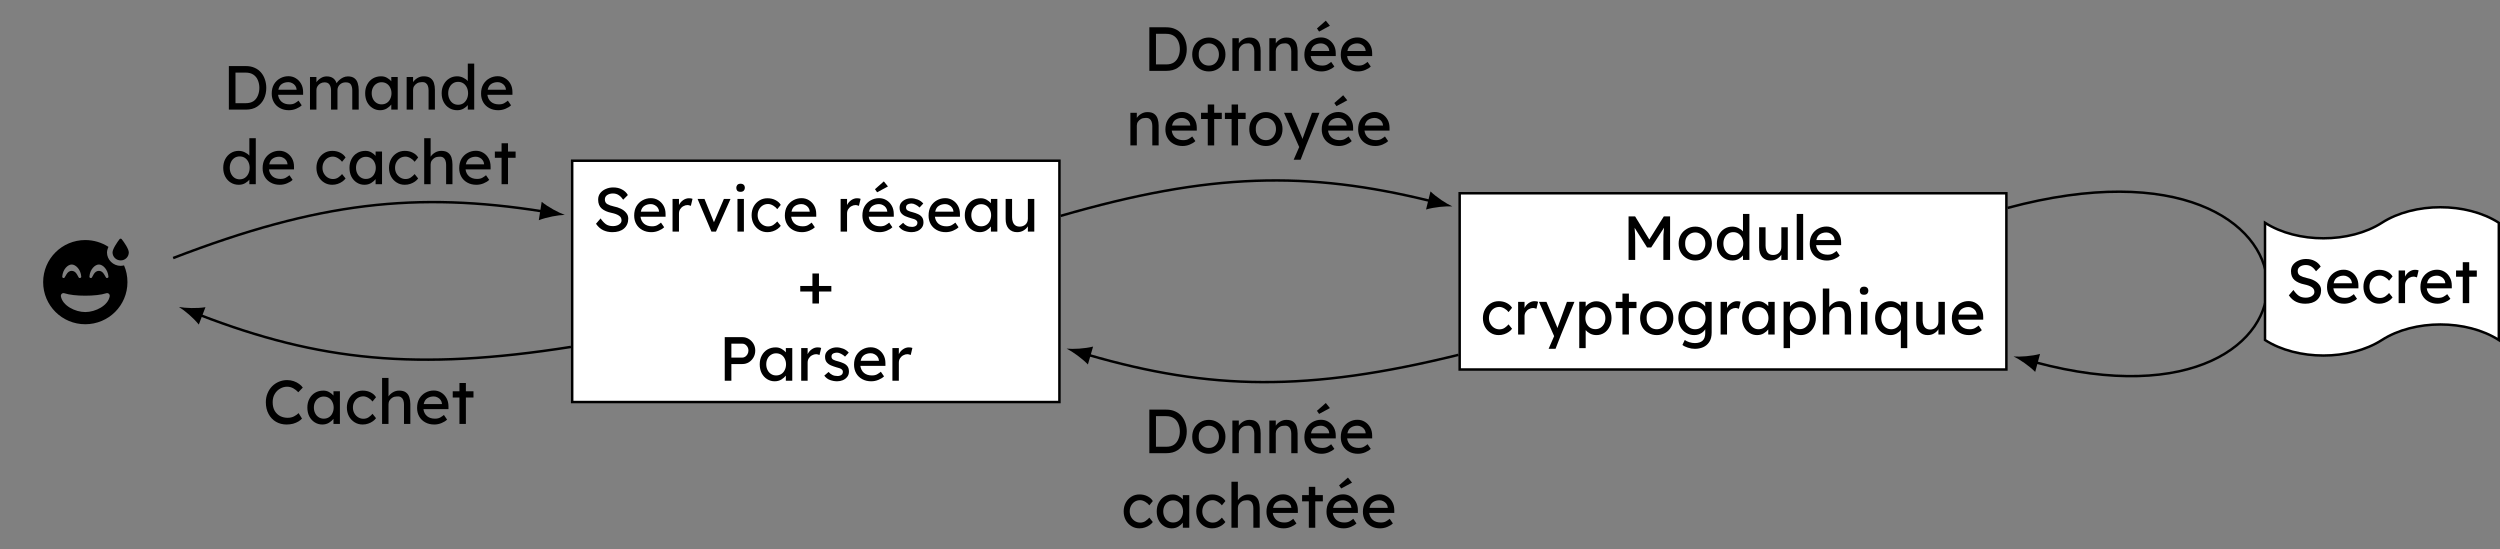 <?xml version="1.0" encoding="UTF-8"?>
<svg xmlns="http://www.w3.org/2000/svg" xmlns:xlink="http://www.w3.org/1999/xlink" width="400.85pt" height="88.04pt" viewBox="0 0 400.85 88.04" version="1.1">
<rect x="0" y="0" width="400.85" height="88.04" fill="#808080" stroke="none"/>
<defs>
<g>
<symbol overflow="visible" id="glyph0-0">
<path style="stroke:none;" d="M 0.688 0 L 6.297 0 L 6.297 -8.125 L 0.688 -8.125 Z M 1.375 -0.688 L 1.375 -7.438 L 5.609 -7.438 L 5.609 -0.688 Z M 1.375 -0.688 "/>
</symbol>
<symbol overflow="visible" id="glyph0-1">
<path style="stroke:none;" d="M 12.438 -8.719 C 13.156 -8.719 13.734 -9.297 13.734 -10 C 13.734 -10.547 12.969 -11.656 12.594 -12.125 C 12.516 -12.234 12.328 -12.234 12.25 -12.125 C 11.891 -11.656 11.125 -10.547 11.125 -10 C 11.125 -9.297 11.703 -8.719 12.438 -8.719 Z M 12.438 -7.844 C 11.234 -7.844 10.234 -8.812 10.234 -10 C 10.234 -10.125 10.25 -10.391 10.469 -10.891 C 9.406 -11.578 8.125 -11.984 6.75 -11.984 C 3.016 -11.984 0 -8.969 0 -5.234 C 0 -1.5 3.016 1.516 6.75 1.516 C 10.5 1.516 13.516 -1.5 13.516 -5.234 C 13.516 -6.188 13.328 -7.109 12.969 -7.922 C 12.797 -7.891 12.609 -7.844 12.438 -7.844 Z M 8.938 -8.062 C 9.578 -8.062 10.375 -7.266 10.469 -6.125 C 10.484 -5.891 10.172 -5.797 10.062 -6 L 9.797 -6.453 C 9.578 -6.844 9.281 -7.047 8.938 -7.047 C 8.609 -7.047 8.281 -6.844 8.078 -6.453 L 7.828 -6 C 7.719 -5.797 7.406 -5.891 7.422 -6.125 C 7.5 -7.266 8.297 -8.062 8.938 -8.062 Z M 4.578 -8.062 C 5.219 -8.062 6.031 -7.266 6.109 -6.125 C 6.125 -5.891 5.797 -5.797 5.688 -6 L 5.438 -6.453 C 5.234 -6.844 4.906 -7.047 4.578 -7.047 C 4.234 -7.047 3.938 -6.844 3.719 -6.453 L 3.453 -6 C 3.344 -5.797 3.047 -5.891 3.062 -6.125 C 3.141 -7.266 3.938 -8.062 4.578 -8.062 Z M 6.75 -0.438 C 5.109 -0.438 3.094 -1.484 2.844 -2.969 C 2.797 -3.297 3.094 -3.562 3.406 -3.453 C 4.234 -3.188 5.438 -3.062 6.75 -3.062 C 8.062 -3.062 9.297 -3.188 10.109 -3.453 C 10.422 -3.562 10.734 -3.297 10.672 -2.969 C 10.422 -1.484 8.406 -0.438 6.75 -0.438 Z M 6.75 -0.438 "/>
</symbol>
<symbol overflow="visible" id="glyph1-0">
<path style="stroke:none;" d="M 0.406 -6.625 C 0.406 -6.863 0.52 -6.984 0.75 -6.984 L 5.078 -6.984 C 5.305 -6.984 5.422 -6.863 5.422 -6.625 L 5.422 -0.344 C 5.422 -0.113 5.305 0 5.078 0 L 0.75 0 C 0.52 0 0.406 -0.113 0.406 -0.344 Z M 0.953 -6.672 C 0.898 -6.672 0.891 -6.656 0.922 -6.625 L 5.062 -0.641 C 5.07 -0.629 5.082 -0.625 5.094 -0.625 C 5.113 -0.625 5.125 -0.641 5.125 -0.672 L 5.125 -6.625 C 5.125 -6.656 5.109 -6.672 5.078 -6.672 Z M 0.703 -0.344 C 0.703 -0.312 0.719 -0.297 0.75 -0.297 L 4.859 -0.297 C 4.91 -0.297 4.922 -0.316 4.891 -0.359 L 0.75 -6.328 C 0.738 -6.348 0.727 -6.352 0.719 -6.344 C 0.707 -6.344 0.703 -6.332 0.703 -6.312 Z M 0.703 -0.344 "/>
</symbol>
<symbol overflow="visible" id="glyph1-1">
<path style="stroke:none;" d="M 1.234 -2.109 C 1.504 -1.711 1.785 -1.406 2.078 -1.188 C 2.379 -0.977 2.766 -0.875 3.234 -0.875 C 3.461 -0.875 3.68 -0.91 3.891 -0.984 C 4.098 -1.055 4.266 -1.16 4.391 -1.297 C 4.523 -1.43 4.594 -1.598 4.594 -1.797 C 4.594 -2.129 4.453 -2.383 4.172 -2.562 C 3.891 -2.75 3.492 -2.895 2.984 -3 C 2.328 -3.133 1.805 -3.363 1.422 -3.688 C 1.035 -4.02 0.844 -4.5 0.844 -5.125 C 0.844 -5.52 0.953 -5.863 1.172 -6.156 C 1.398 -6.445 1.695 -6.672 2.062 -6.828 C 2.426 -6.992 2.82 -7.078 3.25 -7.078 C 3.801 -7.078 4.273 -6.969 4.672 -6.75 C 5.078 -6.539 5.391 -6.242 5.609 -5.859 L 4.859 -5.109 C 4.672 -5.398 4.441 -5.641 4.172 -5.828 C 3.898 -6.016 3.582 -6.109 3.219 -6.109 C 2.852 -6.109 2.547 -6.023 2.297 -5.859 C 2.047 -5.691 1.922 -5.457 1.922 -5.156 C 1.922 -4.812 2.051 -4.562 2.312 -4.406 C 2.582 -4.25 2.93 -4.125 3.359 -4.031 C 3.754 -3.957 4.125 -3.836 4.469 -3.672 C 4.82 -3.504 5.109 -3.285 5.328 -3.016 C 5.555 -2.754 5.672 -2.441 5.672 -2.078 C 5.672 -1.41 5.441 -0.879 4.984 -0.484 C 4.535 -0.098 3.914 0.094 3.125 0.094 C 2.594 0.094 2.102 -0.008 1.656 -0.219 C 1.219 -0.426 0.832 -0.77 0.5 -1.25 Z M 1.234 -2.109 "/>
</symbol>
<symbol overflow="visible" id="glyph1-2">
<path style="stroke:none;" d="M 5.219 -0.688 L 5.203 -0.688 C 4.992 -0.477 4.703 -0.297 4.328 -0.141 C 3.953 0.016 3.562 0.094 3.156 0.094 C 2.613 0.094 2.133 -0.02 1.719 -0.25 C 1.301 -0.477 0.977 -0.789 0.75 -1.188 C 0.52 -1.594 0.406 -2.051 0.406 -2.562 C 0.406 -3.145 0.523 -3.645 0.766 -4.062 C 1.016 -4.477 1.344 -4.797 1.75 -5.016 C 2.156 -5.242 2.598 -5.359 3.078 -5.359 C 3.516 -5.359 3.91 -5.25 4.266 -5.031 C 4.629 -4.812 4.914 -4.508 5.125 -4.125 C 5.332 -3.75 5.438 -3.312 5.438 -2.812 L 5.438 -2.375 L 1.422 -2.375 C 1.484 -1.906 1.676 -1.531 2 -1.25 C 2.332 -0.977 2.754 -0.844 3.266 -0.844 C 3.629 -0.844 3.922 -0.91 4.141 -1.047 C 4.367 -1.18 4.555 -1.312 4.703 -1.438 Z M 3.078 -4.406 C 2.68 -4.406 2.336 -4.312 2.047 -4.125 C 1.754 -3.945 1.562 -3.633 1.469 -3.188 L 4.391 -3.188 L 4.391 -3.266 C 4.367 -3.484 4.297 -3.676 4.172 -3.844 C 4.047 -4.02 3.883 -4.156 3.688 -4.25 C 3.5 -4.352 3.297 -4.406 3.078 -4.406 Z M 3.078 -4.406 "/>
</symbol>
<symbol overflow="visible" id="glyph1-3">
<path style="stroke:none;" d="M 3.656 -4.125 C 3.582 -4.156 3.5 -4.18 3.406 -4.203 C 3.312 -4.234 3.207 -4.25 3.094 -4.25 C 2.883 -4.25 2.676 -4.191 2.469 -4.078 C 2.258 -3.973 2.086 -3.816 1.953 -3.609 C 1.816 -3.41 1.75 -3.172 1.75 -2.891 L 1.75 0 L 0.719 0 L 0.719 -5.234 L 1.75 -5.234 L 1.75 -4.25 C 1.895 -4.562 2.113 -4.82 2.406 -5.031 C 2.707 -5.238 3.02 -5.344 3.344 -5.344 C 3.594 -5.344 3.785 -5.312 3.922 -5.25 Z M 3.656 -4.125 "/>
</symbol>
<symbol overflow="visible" id="glyph1-4">
<path style="stroke:none;" d="M 1.328 -5.234 L 2.844 -1.5 L 4.438 -5.234 L 5.5 -5.234 L 3.172 0 L 2.438 0 L 0.219 -5.234 Z M 1.328 -5.234 "/>
</symbol>
<symbol overflow="visible" id="glyph1-5">
<path style="stroke:none;" d="M 1.406 -6.375 C 1.164 -6.375 0.988 -6.43 0.875 -6.547 C 0.77 -6.672 0.719 -6.828 0.719 -7.016 C 0.719 -7.18 0.77 -7.332 0.875 -7.469 C 0.988 -7.602 1.164 -7.672 1.406 -7.672 C 1.633 -7.672 1.805 -7.609 1.922 -7.484 C 2.035 -7.367 2.094 -7.211 2.094 -7.016 C 2.094 -6.848 2.035 -6.695 1.922 -6.562 C 1.805 -6.438 1.633 -6.375 1.406 -6.375 Z M 1.938 0 L 0.906 0 L 0.906 -5.234 L 1.938 -5.234 Z M 1.938 0 "/>
</symbol>
<symbol overflow="visible" id="glyph1-6">
<path style="stroke:none;" d="M 1.375 -2.625 C 1.375 -2.281 1.453 -1.973 1.609 -1.703 C 1.766 -1.43 1.969 -1.219 2.219 -1.062 C 2.477 -0.906 2.754 -0.828 3.047 -0.828 C 3.379 -0.828 3.664 -0.91 3.906 -1.078 C 4.156 -1.254 4.359 -1.438 4.516 -1.625 L 5.078 -0.922 C 4.953 -0.742 4.781 -0.578 4.562 -0.422 C 4.344 -0.266 4.094 -0.141 3.812 -0.047 C 3.539 0.047 3.25 0.094 2.938 0.094 C 2.457 0.094 2.023 -0.023 1.641 -0.266 C 1.254 -0.504 0.953 -0.828 0.734 -1.234 C 0.516 -1.648 0.406 -2.113 0.406 -2.625 C 0.406 -3.145 0.516 -3.609 0.734 -4.016 C 0.953 -4.422 1.254 -4.742 1.641 -4.984 C 2.023 -5.223 2.457 -5.344 2.938 -5.344 C 3.426 -5.344 3.859 -5.242 4.234 -5.047 C 4.617 -4.848 4.898 -4.594 5.078 -4.281 L 4.516 -3.594 C 4.359 -3.812 4.141 -4.004 3.859 -4.172 C 3.578 -4.336 3.305 -4.422 3.047 -4.422 C 2.734 -4.422 2.445 -4.344 2.188 -4.188 C 1.938 -4.031 1.738 -3.816 1.594 -3.547 C 1.445 -3.273 1.375 -2.969 1.375 -2.625 Z M 1.375 -2.625 "/>
</symbol>
<symbol overflow="visible" id="glyph1-7">
<path style="stroke:none;" d="M 5.219 -0.688 L 5.203 -0.688 C 4.992 -0.477 4.703 -0.297 4.328 -0.141 C 3.953 0.016 3.562 0.094 3.156 0.094 C 2.613 0.094 2.133 -0.02 1.719 -0.25 C 1.301 -0.477 0.977 -0.789 0.75 -1.188 C 0.52 -1.594 0.406 -2.051 0.406 -2.562 C 0.406 -3.145 0.523 -3.645 0.766 -4.062 C 1.016 -4.477 1.344 -4.797 1.75 -5.016 C 2.156 -5.242 2.598 -5.359 3.078 -5.359 C 3.516 -5.359 3.91 -5.25 4.266 -5.031 C 4.629 -4.812 4.914 -4.508 5.125 -4.125 C 5.332 -3.75 5.438 -3.312 5.438 -2.812 L 5.438 -2.375 L 1.422 -2.375 C 1.484 -1.906 1.676 -1.531 2 -1.25 C 2.332 -0.977 2.754 -0.844 3.266 -0.844 C 3.629 -0.844 3.922 -0.91 4.141 -1.047 C 4.367 -1.18 4.555 -1.312 4.703 -1.438 Z M 3.078 -4.406 C 2.68 -4.406 2.336 -4.312 2.047 -4.125 C 1.754 -3.945 1.562 -3.633 1.469 -3.188 L 4.391 -3.188 L 4.391 -3.266 C 4.367 -3.484 4.297 -3.676 4.172 -3.844 C 4.047 -4.02 3.883 -4.156 3.688 -4.25 C 3.5 -4.352 3.297 -4.406 3.078 -4.406 Z M 2.766 -6.297 L 2.422 -6.797 L 3.844 -8.047 L 4.5 -7.234 Z M 2.766 -6.297 "/>
</symbol>
<symbol overflow="visible" id="glyph1-8">
<path style="stroke:none;" d="M 3.734 -3.859 C 3.547 -4.047 3.332 -4.195 3.094 -4.312 C 2.863 -4.438 2.648 -4.5 2.453 -4.5 C 2.316 -4.5 2.176 -4.477 2.031 -4.438 C 1.895 -4.406 1.781 -4.344 1.688 -4.25 C 1.602 -4.164 1.562 -4.039 1.562 -3.875 C 1.562 -3.633 1.664 -3.461 1.875 -3.359 C 2.082 -3.254 2.344 -3.164 2.656 -3.094 C 2.938 -3.02 3.203 -2.926 3.453 -2.812 C 3.711 -2.707 3.926 -2.551 4.094 -2.344 C 4.27 -2.133 4.359 -1.836 4.359 -1.453 C 4.359 -1.129 4.266 -0.848 4.078 -0.609 C 3.898 -0.379 3.664 -0.203 3.375 -0.078 C 3.082 0.035 2.781 0.094 2.469 0.094 C 2.082 0.094 1.703 0.023 1.328 -0.109 C 0.961 -0.242 0.656 -0.477 0.406 -0.812 L 1.094 -1.406 C 1.27 -1.195 1.473 -1.035 1.703 -0.922 C 1.93 -0.805 2.211 -0.75 2.547 -0.75 C 2.672 -0.75 2.797 -0.77 2.922 -0.812 C 3.055 -0.852 3.164 -0.922 3.25 -1.016 C 3.344 -1.117 3.391 -1.254 3.391 -1.422 C 3.391 -1.578 3.336 -1.695 3.234 -1.781 C 3.141 -1.875 3.016 -1.945 2.859 -2 C 2.703 -2.062 2.523 -2.113 2.328 -2.156 C 2.047 -2.238 1.766 -2.336 1.484 -2.453 C 1.211 -2.566 0.984 -2.734 0.797 -2.953 C 0.617 -3.172 0.531 -3.469 0.531 -3.844 C 0.531 -4.156 0.617 -4.422 0.797 -4.641 C 0.973 -4.859 1.203 -5.031 1.484 -5.156 C 1.766 -5.281 2.07 -5.344 2.406 -5.344 C 2.719 -5.344 3.055 -5.273 3.422 -5.141 C 3.785 -5.004 4.086 -4.789 4.328 -4.5 Z M 3.734 -3.859 "/>
</symbol>
<symbol overflow="visible" id="glyph1-9">
<path style="stroke:none;" d="M 5.594 -5.234 L 5.594 0 L 4.562 0 L 4.562 -0.812 C 4.395 -0.594 4.156 -0.383 3.844 -0.188 C 3.531 0 3.172 0.094 2.766 0.094 C 2.328 0.094 1.926 -0.02 1.562 -0.25 C 1.195 -0.477 0.906 -0.797 0.688 -1.203 C 0.477 -1.617 0.375 -2.094 0.375 -2.625 C 0.375 -3.156 0.484 -3.625 0.703 -4.031 C 0.922 -4.445 1.223 -4.77 1.609 -5 C 1.992 -5.227 2.438 -5.344 2.938 -5.344 C 3.301 -5.344 3.617 -5.258 3.891 -5.094 C 4.172 -4.938 4.395 -4.754 4.562 -4.547 L 4.562 -5.234 Z M 3 -0.844 C 3.32 -0.844 3.602 -0.922 3.844 -1.078 C 4.082 -1.234 4.266 -1.445 4.391 -1.719 C 4.523 -1.988 4.594 -2.289 4.594 -2.625 C 4.594 -2.957 4.523 -3.254 4.391 -3.516 C 4.266 -3.785 4.082 -4 3.844 -4.156 C 3.602 -4.312 3.32 -4.391 3 -4.391 C 2.695 -4.391 2.426 -4.312 2.188 -4.156 C 1.945 -4.008 1.758 -3.801 1.625 -3.531 C 1.488 -3.27 1.422 -2.969 1.422 -2.625 C 1.422 -2.289 1.488 -1.988 1.625 -1.719 C 1.758 -1.445 1.945 -1.234 2.188 -1.078 C 2.426 -0.922 2.695 -0.844 3 -0.844 Z M 3 -0.844 "/>
</symbol>
<symbol overflow="visible" id="glyph1-10">
<path style="stroke:none;" d="M 4.281 -2.078 L 4.281 -5.234 L 5.312 -5.234 L 5.312 0 L 4.281 0 L 4.281 -0.844 C 4.133 -0.594 3.91 -0.375 3.609 -0.188 C 3.316 0 2.961 0.094 2.547 0.094 C 2.004 0.094 1.562 -0.086 1.219 -0.453 C 0.883 -0.828 0.719 -1.344 0.719 -2 L 0.719 -5.234 L 1.75 -5.234 L 1.75 -2.281 C 1.75 -2.02 1.789 -1.773 1.875 -1.547 C 1.957 -1.316 2.086 -1.133 2.266 -1 C 2.453 -0.863 2.688 -0.797 2.969 -0.797 C 3.332 -0.797 3.641 -0.906 3.891 -1.125 C 4.148 -1.352 4.281 -1.672 4.281 -2.078 Z M 4.281 -2.078 "/>
</symbol>
<symbol overflow="visible" id="glyph1-11">
<path style="stroke:none;" d="M 0.453 -2.344 L 0.453 -3.234 L 2.406 -3.234 L 2.406 -5.234 L 3.453 -5.234 L 3.453 -3.234 L 5.438 -3.234 L 5.438 -2.344 L 3.453 -2.344 L 3.453 -0.422 L 2.406 -0.422 L 2.406 -2.344 Z M 0.453 -2.344 "/>
</symbol>
<symbol overflow="visible" id="glyph1-12">
<path style="stroke:none;" d="M 3.812 -6.984 C 4.188 -6.984 4.531 -6.883 4.844 -6.688 C 5.156 -6.5 5.406 -6.242 5.594 -5.922 C 5.781 -5.598 5.875 -5.234 5.875 -4.828 C 5.875 -4.43 5.781 -4.066 5.594 -3.734 C 5.406 -3.41 5.156 -3.148 4.844 -2.953 C 4.531 -2.766 4.188 -2.672 3.812 -2.672 L 2.047 -2.672 L 2.047 0 L 0.984 0 L 0.984 -6.984 Z M 3.797 -3.703 C 3.973 -3.703 4.133 -3.754 4.281 -3.859 C 4.426 -3.961 4.547 -4.098 4.641 -4.266 C 4.734 -4.441 4.781 -4.629 4.781 -4.828 C 4.781 -5.141 4.68 -5.398 4.484 -5.609 C 4.297 -5.828 4.066 -5.938 3.797 -5.938 L 2.047 -5.938 L 2.047 -3.703 Z M 3.797 -3.703 "/>
</symbol>
<symbol overflow="visible" id="glyph1-13">
<path style="stroke:none;" d="M 2.031 -6.984 L 4.312 -3.266 L 6.641 -6.984 L 7.641 -6.984 L 7.641 0 L 6.562 0 L 6.562 -2.859 C 6.562 -3.273 6.566 -3.672 6.578 -4.047 C 6.598 -4.422 6.629 -4.797 6.672 -5.172 L 4.609 -2 L 3.953 -2 L 1.953 -5.156 C 1.992 -4.789 2.02 -4.422 2.031 -4.047 C 2.039 -3.672 2.047 -3.273 2.047 -2.859 L 2.047 0 L 0.984 0 L 0.984 -6.984 Z M 2.031 -6.984 "/>
</symbol>
<symbol overflow="visible" id="glyph1-14">
<path style="stroke:none;" d="M 5.734 -2.625 C 5.734 -2.094 5.613 -1.617 5.375 -1.203 C 5.145 -0.797 4.828 -0.477 4.422 -0.25 C 4.016 -0.02 3.566 0.094 3.078 0.094 C 2.578 0.094 2.125 -0.02 1.719 -0.25 C 1.312 -0.477 0.988 -0.797 0.75 -1.203 C 0.52 -1.617 0.406 -2.094 0.406 -2.625 C 0.406 -3.156 0.52 -3.625 0.75 -4.031 C 0.988 -4.438 1.312 -4.754 1.719 -4.984 C 2.125 -5.223 2.578 -5.344 3.078 -5.344 C 3.566 -5.344 4.016 -5.223 4.422 -4.984 C 4.828 -4.754 5.145 -4.438 5.375 -4.031 C 5.613 -3.625 5.734 -3.156 5.734 -2.625 Z M 4.688 -2.625 C 4.688 -2.977 4.613 -3.285 4.469 -3.547 C 4.332 -3.816 4.141 -4.023 3.891 -4.172 C 3.648 -4.328 3.379 -4.406 3.078 -4.406 C 2.766 -4.406 2.484 -4.328 2.234 -4.172 C 1.984 -4.023 1.785 -3.816 1.641 -3.547 C 1.504 -3.285 1.441 -2.977 1.453 -2.625 C 1.441 -2.281 1.504 -1.973 1.641 -1.703 C 1.785 -1.43 1.984 -1.219 2.234 -1.062 C 2.484 -0.914 2.766 -0.844 3.078 -0.844 C 3.379 -0.844 3.648 -0.914 3.891 -1.062 C 4.141 -1.219 4.332 -1.43 4.469 -1.703 C 4.613 -1.973 4.688 -2.281 4.688 -2.625 Z M 4.688 -2.625 "/>
</symbol>
<symbol overflow="visible" id="glyph1-15">
<path style="stroke:none;" d="M 5.625 -7.375 L 5.625 0 L 4.594 0 L 4.594 -0.734 C 4.438 -0.523 4.207 -0.332 3.906 -0.156 C 3.613 0.008 3.281 0.094 2.906 0.094 C 2.426 0.094 2 -0.02 1.625 -0.25 C 1.25 -0.477 0.953 -0.797 0.734 -1.203 C 0.516 -1.617 0.406 -2.094 0.406 -2.625 C 0.406 -3.156 0.516 -3.625 0.734 -4.031 C 0.953 -4.438 1.242 -4.754 1.609 -4.984 C 1.984 -5.223 2.406 -5.344 2.875 -5.344 C 3.238 -5.344 3.57 -5.266 3.875 -5.109 C 4.188 -4.961 4.426 -4.785 4.594 -4.578 L 4.594 -7.375 Z M 3.047 -0.781 C 3.359 -0.781 3.633 -0.859 3.875 -1.016 C 4.113 -1.18 4.301 -1.406 4.438 -1.688 C 4.57 -1.969 4.641 -2.281 4.641 -2.625 C 4.641 -2.977 4.57 -3.289 4.438 -3.562 C 4.301 -3.844 4.113 -4.062 3.875 -4.219 C 3.633 -4.375 3.359 -4.453 3.047 -4.453 C 2.734 -4.453 2.457 -4.375 2.219 -4.219 C 1.977 -4.062 1.789 -3.844 1.656 -3.562 C 1.52 -3.289 1.453 -2.977 1.453 -2.625 C 1.453 -2.281 1.52 -1.969 1.656 -1.688 C 1.789 -1.406 1.977 -1.18 2.219 -1.016 C 2.457 -0.859 2.734 -0.781 3.047 -0.781 Z M 3.047 -0.781 "/>
</symbol>
<symbol overflow="visible" id="glyph1-16">
<path style="stroke:none;" d="M 0.719 0 L 0.719 -7.375 L 1.75 -7.375 L 1.75 0 Z M 0.719 0 "/>
</symbol>
<symbol overflow="visible" id="glyph1-17">
<path style="stroke:none;" d="M 1.594 2.297 L 2.453 0.328 L 2.484 0.266 L 0.047 -5.234 L 1.25 -5.234 L 2.875 -1.391 C 2.895 -1.348 2.914 -1.297 2.938 -1.234 C 2.957 -1.172 2.984 -1.102 3.016 -1.031 C 3.035 -1.102 3.055 -1.176 3.078 -1.25 C 3.109 -1.32 3.133 -1.391 3.156 -1.453 L 4.531 -5.234 L 5.734 -5.234 L 3.594 0 L 2.703 2.297 Z M 1.594 2.297 "/>
</symbol>
<symbol overflow="visible" id="glyph1-18">
<path style="stroke:none;" d="M 3.453 -5.328 C 3.91 -5.328 4.32 -5.211 4.688 -4.984 C 5.062 -4.754 5.352 -4.438 5.562 -4.031 C 5.781 -3.625 5.891 -3.156 5.891 -2.625 C 5.891 -2.094 5.781 -1.625 5.562 -1.219 C 5.352 -0.812 5.066 -0.488 4.703 -0.25 C 4.336 -0.02 3.93 0.094 3.484 0.094 C 3.109 0.094 2.77 0.016 2.469 -0.141 C 2.164 -0.305 1.926 -0.492 1.75 -0.703 L 1.75 2.188 L 0.719 2.188 L 0.719 -5.25 L 1.75 -5.25 L 1.75 -4.469 C 1.906 -4.695 2.133 -4.895 2.438 -5.062 C 2.75 -5.238 3.086 -5.328 3.453 -5.328 Z M 3.312 -4.375 C 3 -4.375 2.719 -4.297 2.469 -4.141 C 2.227 -3.992 2.039 -3.785 1.906 -3.516 C 1.77 -3.254 1.703 -2.957 1.703 -2.625 C 1.703 -2.289 1.77 -1.988 1.906 -1.719 C 2.039 -1.457 2.227 -1.25 2.469 -1.094 C 2.719 -0.938 3 -0.859 3.312 -0.859 C 3.625 -0.859 3.898 -0.938 4.141 -1.094 C 4.379 -1.25 4.566 -1.457 4.703 -1.719 C 4.836 -1.988 4.906 -2.289 4.906 -2.625 C 4.906 -2.957 4.836 -3.254 4.703 -3.516 C 4.566 -3.785 4.379 -3.992 4.141 -4.141 C 3.898 -4.297 3.625 -4.375 3.312 -4.375 Z M 3.312 -4.375 "/>
</symbol>
<symbol overflow="visible" id="glyph1-19">
<path style="stroke:none;" d="M 2.391 0 L 1.359 0 L 1.359 -4.234 L 0.281 -4.234 L 0.281 -5.234 L 1.359 -5.234 L 1.359 -6.562 L 2.391 -6.562 L 2.391 -5.234 L 3.609 -5.234 L 3.609 -4.234 L 2.391 -4.234 Z M 2.391 0 "/>
</symbol>
<symbol overflow="visible" id="glyph1-20">
<path style="stroke:none;" d="M 1.438 0.875 C 1.633 1.02 1.879 1.141 2.172 1.234 C 2.473 1.328 2.77 1.375 3.062 1.375 C 3.602 1.375 4.016 1.242 4.297 0.984 C 4.578 0.723 4.719 0.328 4.719 -0.203 L 4.719 -0.844 C 4.625 -0.676 4.488 -0.52 4.312 -0.375 C 4.145 -0.238 3.945 -0.125 3.719 -0.031 C 3.488 0.051 3.242 0.094 2.984 0.094 C 2.504 0.094 2.066 -0.02 1.672 -0.25 C 1.285 -0.477 0.977 -0.797 0.75 -1.203 C 0.52 -1.617 0.406 -2.094 0.406 -2.625 C 0.406 -3.156 0.516 -3.625 0.734 -4.031 C 0.961 -4.438 1.27 -4.754 1.656 -4.984 C 2.051 -5.223 2.484 -5.344 2.953 -5.344 C 3.359 -5.344 3.711 -5.254 4.016 -5.078 C 4.328 -4.898 4.562 -4.707 4.719 -4.5 L 4.719 -5.234 L 5.75 -5.234 L 5.75 -0.312 C 5.75 0.312 5.625 0.812 5.375 1.188 C 5.125 1.57 4.797 1.852 4.391 2.031 C 3.984 2.207 3.539 2.297 3.062 2.297 C 2.688 2.297 2.312 2.234 1.938 2.109 C 1.57 1.992 1.281 1.848 1.062 1.672 Z M 3.094 -4.406 C 2.781 -4.406 2.5 -4.328 2.25 -4.172 C 2 -4.016 1.801 -3.801 1.656 -3.531 C 1.52 -3.258 1.453 -2.957 1.453 -2.625 C 1.453 -2.281 1.52 -1.973 1.656 -1.703 C 1.801 -1.441 2 -1.234 2.25 -1.078 C 2.5 -0.922 2.781 -0.844 3.094 -0.844 C 3.426 -0.844 3.719 -0.922 3.969 -1.078 C 4.219 -1.234 4.41 -1.441 4.547 -1.703 C 4.691 -1.973 4.766 -2.281 4.766 -2.625 C 4.766 -2.969 4.691 -3.27 4.547 -3.531 C 4.41 -3.801 4.219 -4.016 3.969 -4.172 C 3.719 -4.328 3.426 -4.406 3.094 -4.406 Z M 3.094 -4.406 "/>
</symbol>
<symbol overflow="visible" id="glyph1-21">
<path style="stroke:none;" d="M 3.453 -5.344 C 3.93 -5.344 4.297 -5.242 4.547 -5.047 C 4.805 -4.859 4.988 -4.598 5.094 -4.266 C 5.195 -3.941 5.25 -3.582 5.25 -3.188 L 5.25 0 L 4.234 0 L 4.234 -3.125 C 4.234 -3.375 4.195 -3.598 4.125 -3.797 C 4.062 -3.992 3.945 -4.148 3.781 -4.266 C 3.625 -4.379 3.406 -4.426 3.125 -4.406 C 2.852 -4.406 2.613 -4.348 2.406 -4.234 C 2.207 -4.117 2.047 -3.969 1.922 -3.781 C 1.805 -3.602 1.75 -3.398 1.75 -3.172 L 1.75 0 L 0.719 0 L 0.719 -7.375 L 1.75 -7.375 L 1.75 -4.406 C 1.906 -4.656 2.133 -4.875 2.438 -5.062 C 2.75 -5.25 3.086 -5.344 3.453 -5.344 Z M 3.453 -5.344 "/>
</symbol>
<symbol overflow="visible" id="glyph1-22">
<path style="stroke:none;" d="M 5.562 -5.25 L 5.562 2.188 L 4.531 2.188 L 4.531 -0.734 C 4.383 -0.523 4.16 -0.332 3.859 -0.156 C 3.566 0.008 3.238 0.094 2.875 0.094 C 2.406 0.094 1.984 -0.02 1.609 -0.25 C 1.242 -0.477 0.953 -0.797 0.734 -1.203 C 0.516 -1.617 0.406 -2.094 0.406 -2.625 C 0.406 -3.156 0.508 -3.625 0.719 -4.031 C 0.938 -4.438 1.227 -4.754 1.594 -4.984 C 1.969 -5.223 2.383 -5.344 2.844 -5.344 C 3.207 -5.344 3.535 -5.266 3.828 -5.109 C 4.129 -4.961 4.363 -4.785 4.531 -4.578 L 4.531 -5.25 Z M 2.984 -0.844 C 3.297 -0.844 3.57 -0.922 3.812 -1.078 C 4.051 -1.234 4.238 -1.441 4.375 -1.703 C 4.508 -1.973 4.578 -2.281 4.578 -2.625 C 4.578 -2.957 4.508 -3.258 4.375 -3.531 C 4.238 -3.801 4.051 -4.016 3.812 -4.172 C 3.57 -4.328 3.297 -4.406 2.984 -4.406 C 2.672 -4.406 2.395 -4.328 2.156 -4.172 C 1.914 -4.016 1.727 -3.801 1.594 -3.531 C 1.457 -3.258 1.391 -2.957 1.391 -2.625 C 1.391 -2.281 1.457 -1.973 1.594 -1.703 C 1.727 -1.441 1.914 -1.234 2.156 -1.078 C 2.395 -0.922 2.672 -0.844 2.984 -0.844 Z M 2.984 -0.844 "/>
</symbol>
<symbol overflow="visible" id="glyph1-23">
<path style="stroke:none;" d="M 3.703 -6.984 C 4.242 -6.984 4.719 -6.891 5.125 -6.703 C 5.531 -6.523 5.867 -6.273 6.141 -5.953 C 6.422 -5.629 6.629 -5.254 6.766 -4.828 C 6.91 -4.41 6.984 -3.961 6.984 -3.484 C 6.984 -2.848 6.859 -2.266 6.609 -1.734 C 6.359 -1.211 5.988 -0.789 5.5 -0.469 C 5.02 -0.156 4.422 0 3.703 0 L 0.984 0 L 0.984 -6.984 Z M 3.656 -1.031 C 4.188 -1.031 4.613 -1.141 4.938 -1.359 C 5.258 -1.586 5.492 -1.891 5.641 -2.266 C 5.797 -2.641 5.875 -3.047 5.875 -3.484 C 5.875 -3.922 5.797 -4.328 5.641 -4.703 C 5.492 -5.078 5.258 -5.375 4.938 -5.594 C 4.613 -5.82 4.188 -5.938 3.656 -5.938 L 2.047 -5.938 L 2.047 -1.031 Z M 3.656 -1.031 "/>
</symbol>
<symbol overflow="visible" id="glyph1-24">
<path style="stroke:none;" d="M 3.375 -5.328 C 3.812 -5.328 4.16 -5.227 4.422 -5.031 C 4.68 -4.832 4.863 -4.566 4.969 -4.234 C 5.062 -4.391 5.195 -4.551 5.375 -4.719 C 5.562 -4.895 5.773 -5.039 6.016 -5.156 C 6.254 -5.27 6.508 -5.328 6.781 -5.328 C 7.227 -5.328 7.578 -5.227 7.828 -5.031 C 8.086 -4.832 8.266 -4.566 8.359 -4.234 C 8.461 -3.91 8.516 -3.547 8.516 -3.141 L 8.516 0 L 7.484 0 L 7.484 -3.078 C 7.484 -3.461 7.41 -3.773 7.266 -4.016 C 7.117 -4.254 6.844 -4.375 6.438 -4.375 C 6.051 -4.375 5.734 -4.254 5.484 -4.016 C 5.234 -3.773 5.109 -3.477 5.109 -3.125 L 5.109 0 L 4.078 0 L 4.078 -3.094 C 4.078 -3.469 3.992 -3.773 3.828 -4.016 C 3.672 -4.254 3.41 -4.375 3.047 -4.375 C 2.797 -4.375 2.57 -4.316 2.375 -4.203 C 2.176 -4.086 2.02 -3.938 1.906 -3.75 C 1.789 -3.57 1.734 -3.375 1.734 -3.156 L 1.734 0 L 0.703 0 L 0.703 -5.234 L 1.734 -5.234 L 1.734 -4.391 C 1.891 -4.629 2.113 -4.844 2.406 -5.031 C 2.695 -5.227 3.02 -5.328 3.375 -5.328 Z M 3.375 -5.328 "/>
</symbol>
<symbol overflow="visible" id="glyph1-25">
<path style="stroke:none;" d="M 3.453 -5.344 C 3.93 -5.344 4.297 -5.242 4.547 -5.047 C 4.805 -4.859 4.988 -4.598 5.094 -4.266 C 5.195 -3.941 5.25 -3.582 5.25 -3.188 L 5.25 0 L 4.234 0 L 4.234 -3.125 C 4.234 -3.375 4.195 -3.598 4.125 -3.797 C 4.062 -3.992 3.945 -4.148 3.781 -4.266 C 3.625 -4.379 3.406 -4.426 3.125 -4.406 C 2.852 -4.406 2.613 -4.348 2.406 -4.234 C 2.207 -4.117 2.047 -3.969 1.922 -3.781 C 1.805 -3.602 1.75 -3.398 1.75 -3.172 L 1.75 0 L 0.719 0 L 0.719 -5.234 L 1.75 -5.234 L 1.75 -4.406 C 1.906 -4.656 2.133 -4.875 2.438 -5.062 C 2.75 -5.25 3.086 -5.344 3.453 -5.344 Z M 3.453 -5.344 "/>
</symbol>
<symbol overflow="visible" id="glyph1-26">
<path style="stroke:none;" d="M 6.281 -0.859 C 6.145 -0.703 5.953 -0.547 5.703 -0.391 C 5.453 -0.242 5.164 -0.125 4.844 -0.031 C 4.52 0.051 4.176 0.094 3.812 0.094 C 3.188 0.094 2.617 -0.051 2.109 -0.344 C 1.609 -0.633 1.211 -1.051 0.922 -1.594 C 0.629 -2.133 0.484 -2.766 0.484 -3.484 C 0.484 -3.992 0.57 -4.461 0.75 -4.891 C 0.926 -5.328 1.172 -5.707 1.484 -6.031 C 1.805 -6.352 2.172 -6.598 2.578 -6.766 C 2.992 -6.941 3.43 -7.031 3.891 -7.031 C 4.273 -7.031 4.629 -6.973 4.953 -6.859 C 5.285 -6.742 5.578 -6.594 5.828 -6.406 C 6.078 -6.227 6.27 -6.035 6.406 -5.828 L 5.688 -5.078 C 5.445 -5.336 5.176 -5.551 4.875 -5.719 C 4.57 -5.883 4.242 -5.969 3.891 -5.969 C 3.492 -5.969 3.117 -5.863 2.766 -5.656 C 2.41 -5.457 2.125 -5.172 1.906 -4.797 C 1.688 -4.43 1.578 -3.992 1.578 -3.484 C 1.578 -2.93 1.688 -2.469 1.906 -2.094 C 2.133 -1.719 2.43 -1.438 2.797 -1.25 C 3.16 -1.07 3.555 -0.984 3.984 -0.984 C 4.379 -0.984 4.723 -1.062 5.016 -1.219 C 5.316 -1.375 5.555 -1.547 5.734 -1.734 Z M 6.281 -0.859 "/>
</symbol>
</g>
<clipPath id="clip1">
  <path d="M 363 33 L 400.852 33 L 400.852 58 L 363 58 Z M 363 33 "/>
</clipPath>
<clipPath id="clip2">
  <path d="M 357 27 L 400.852 27 L 400.852 63 L 357 63 Z M 357 27 "/>
</clipPath>
</defs>
<g id="surface1">
<g style="fill:rgb(0%,0%,0%);fill-opacity:1;">
  <use xlink:href="#glyph0-1" x="6.919" y="50.473"/>
</g>
<path style="fill-rule:nonzero;fill:rgb(100%,100%,100%);fill-opacity:1;stroke-width:0.399;stroke-linecap:butt;stroke-linejoin:miter;stroke:rgb(0%,0%,0%);stroke-opacity:1;stroke-miterlimit:10;" d="M 77.961 -19.344 L 156.086 -19.344 L 156.086 19.347 L 77.961 19.347 Z M 77.961 -19.344 " transform="matrix(1,0,0,-1,13.781,45.117)"/>
<g style="fill:rgb(0%,0%,0%);fill-opacity:1;">
  <use xlink:href="#glyph1-1" x="95.062" y="37.131"/>
  <use xlink:href="#glyph1-2" x="101.279" y="37.131"/>
  <use xlink:href="#glyph1-3" x="107.117" y="37.131"/>
</g>
<g style="fill:rgb(0%,0%,0%);fill-opacity:1;">
  <use xlink:href="#glyph1-4" x="111.63" y="37.131"/>
  <use xlink:href="#glyph1-5" x="117.338" y="37.131"/>
  <use xlink:href="#glyph1-6" x="120.108" y="37.131"/>
  <use xlink:href="#glyph1-2" x="125.438" y="37.131"/>
</g>
<g style="fill:rgb(0%,0%,0%);fill-opacity:1;">
  <use xlink:href="#glyph1-3" x="134.066" y="37.131"/>
</g>
<g style="fill:rgb(0%,0%,0%);fill-opacity:1;">
  <use xlink:href="#glyph1-7" x="137.871" y="37.131"/>
  <use xlink:href="#glyph1-8" x="143.709" y="37.131"/>
  <use xlink:href="#glyph1-2" x="148.481" y="37.131"/>
  <use xlink:href="#glyph1-9" x="154.32" y="37.131"/>
</g>
<g style="fill:rgb(0%,0%,0%);fill-opacity:1;">
  <use xlink:href="#glyph1-10" x="160.526" y="37.131"/>
</g>
<g style="fill:rgb(0%,0%,0%);fill-opacity:1;">
  <use xlink:href="#glyph1-11" x="127.859" y="49.086"/>
</g>
<g style="fill:rgb(0%,0%,0%);fill-opacity:1;">
  <use xlink:href="#glyph1-12" x="115.222" y="61.042"/>
</g>
<g style="fill:rgb(0%,0%,0%);fill-opacity:1;">
  <use xlink:href="#glyph1-9" x="121.439" y="61.042"/>
  <use xlink:href="#glyph1-3" x="127.745" y="61.042"/>
  <use xlink:href="#glyph1-8" x="131.76" y="61.042"/>
  <use xlink:href="#glyph1-2" x="136.532" y="61.042"/>
  <use xlink:href="#glyph1-3" x="142.37" y="61.042"/>
</g>
<path style="fill-rule:nonzero;fill:rgb(100%,100%,100%);fill-opacity:1;stroke-width:0.399;stroke-linecap:butt;stroke-linejoin:miter;stroke:rgb(0%,0%,0%);stroke-opacity:1;stroke-miterlimit:10;" d="M 220.262 -14.129 L 307.922 -14.129 L 307.922 14.129 L 220.262 14.129 Z M 220.262 -14.129 " transform="matrix(1,0,0,-1,13.781,45.117)"/>
<g style="fill:rgb(0%,0%,0%);fill-opacity:1;">
  <use xlink:href="#glyph1-13" x="260.14" y="41.679"/>
  <use xlink:href="#glyph1-14" x="268.748" y="41.679"/>
  <use xlink:href="#glyph1-15" x="274.875" y="41.679"/>
</g>
<g style="fill:rgb(0%,0%,0%);fill-opacity:1;">
  <use xlink:href="#glyph1-10" x="281.34" y="41.679"/>
  <use xlink:href="#glyph1-16" x="287.368" y="41.679"/>
</g>
<g style="fill:rgb(0%,0%,0%);fill-opacity:1;">
  <use xlink:href="#glyph1-2" x="289.769" y="41.679"/>
</g>
<g style="fill:rgb(0%,0%,0%);fill-opacity:1;">
  <use xlink:href="#glyph1-6" x="237.365" y="53.635"/>
  <use xlink:href="#glyph1-3" x="242.695" y="53.635"/>
  <use xlink:href="#glyph1-17" x="246.71" y="53.635"/>
  <use xlink:href="#glyph1-18" x="252.498" y="53.635"/>
  <use xlink:href="#glyph1-19" x="258.785" y="53.635"/>
</g>
<g style="fill:rgb(0%,0%,0%);fill-opacity:1;">
  <use xlink:href="#glyph1-14" x="262.57" y="53.635"/>
  <use xlink:href="#glyph1-20" x="268.697" y="53.635"/>
  <use xlink:href="#glyph1-3" x="275.163" y="53.635"/>
</g>
<g style="fill:rgb(0%,0%,0%);fill-opacity:1;">
  <use xlink:href="#glyph1-9" x="278.959" y="53.635"/>
  <use xlink:href="#glyph1-18" x="285.265" y="53.635"/>
  <use xlink:href="#glyph1-21" x="291.552" y="53.635"/>
  <use xlink:href="#glyph1-5" x="297.479" y="53.635"/>
  <use xlink:href="#glyph1-22" x="300.249" y="53.635"/>
  <use xlink:href="#glyph1-10" x="306.525" y="53.635"/>
  <use xlink:href="#glyph1-2" x="312.553" y="53.635"/>
</g>
<path style="fill:none;stroke-width:0.399;stroke-linecap:butt;stroke-linejoin:miter;stroke:rgb(0%,0%,0%);stroke-opacity:1;stroke-miterlimit:10;" d="M 13.981 3.742 C 37.375 12.746 53 14.406 73.235 11.222 " transform="matrix(1,0,0,-1,13.781,45.117)"/>
<path style=" stroke:none;fill-rule:nonzero;fill:rgb(0%,0%,0%);fill-opacity:1;" d="M 90.559 34.453 C 89.539 34.09 87.926 33.234 86.855 32.359 L 86.391 35.309 C 87.68 34.809 89.477 34.484 90.559 34.453 "/>
<g style="fill:rgb(0%,0%,0%);fill-opacity:1;">
  <use xlink:href="#glyph1-23" x="35.711" y="17.578"/>
  <use xlink:href="#glyph1-2" x="43.163" y="17.578"/>
  <use xlink:href="#glyph1-24" x="49.001" y="17.578"/>
  <use xlink:href="#glyph1-9" x="58.177" y="17.578"/>
  <use xlink:href="#glyph1-25" x="64.483" y="17.578"/>
  <use xlink:href="#glyph1-15" x="70.411" y="17.578"/>
  <use xlink:href="#glyph1-2" x="76.727" y="17.578"/>
</g>
<g style="fill:rgb(0%,0%,0%);fill-opacity:1;">
  <use xlink:href="#glyph1-15" x="35.387" y="29.534"/>
  <use xlink:href="#glyph1-2" x="41.703" y="29.534"/>
</g>
<g style="fill:rgb(0%,0%,0%);fill-opacity:1;">
  <use xlink:href="#glyph1-6" x="50.331" y="29.534"/>
  <use xlink:href="#glyph1-9" x="55.661" y="29.534"/>
  <use xlink:href="#glyph1-6" x="61.967" y="29.534"/>
  <use xlink:href="#glyph1-21" x="67.297" y="29.534"/>
  <use xlink:href="#glyph1-2" x="73.225" y="29.534"/>
  <use xlink:href="#glyph1-19" x="79.063" y="29.534"/>
</g>
<path style="fill:none;stroke-width:0.399;stroke-linecap:butt;stroke-linejoin:miter;stroke:rgb(0%,0%,0%);stroke-opacity:1;stroke-miterlimit:10;" d="M 77.762 -10.508 C 53 -14.406 37.375 -12.746 18.258 -5.387 " transform="matrix(1,0,0,-1,13.781,45.117)"/>
<path style=" stroke:none;fill-rule:nonzero;fill:rgb(0%,0%,0%);fill-opacity:1;" d="M 28.691 49.219 C 29.613 49.785 31.008 50.961 31.875 52.043 L 32.945 49.254 C 31.582 49.477 29.754 49.414 28.691 49.219 "/>
<g style="fill:rgb(0%,0%,0%);fill-opacity:1;">
  <use xlink:href="#glyph1-26" x="42.142" y="67.973"/>
  <use xlink:href="#glyph1-9" x="48.907" y="67.973"/>
  <use xlink:href="#glyph1-6" x="55.213" y="67.973"/>
  <use xlink:href="#glyph1-21" x="60.543" y="67.973"/>
  <use xlink:href="#glyph1-2" x="66.471" y="67.973"/>
  <use xlink:href="#glyph1-19" x="72.309" y="67.973"/>
</g>
<path style="fill:none;stroke-width:0.399;stroke-linecap:butt;stroke-linejoin:miter;stroke:rgb(0%,0%,0%);stroke-opacity:1;stroke-miterlimit:10;" d="M 156.285 10.504 C 180.266 17.449 195.821 17.762 215.614 12.879 " transform="matrix(1,0,0,-1,13.781,45.117)"/>
<path style=" stroke:none;fill-rule:nonzero;fill:rgb(0%,0%,0%);fill-opacity:1;" d="M 232.879 33.098 C 231.895 32.648 230.359 31.656 229.367 30.691 L 228.652 33.594 C 229.977 33.203 231.797 33.035 232.879 33.098 "/>
<g style="fill:rgb(0%,0%,0%);fill-opacity:1;">
  <use xlink:href="#glyph1-23" x="183.302" y="11.361"/>
  <use xlink:href="#glyph1-14" x="190.754" y="11.361"/>
  <use xlink:href="#glyph1-25" x="196.881" y="11.361"/>
  <use xlink:href="#glyph1-25" x="202.809" y="11.361"/>
  <use xlink:href="#glyph1-7" x="208.737" y="11.361"/>
  <use xlink:href="#glyph1-2" x="214.575" y="11.361"/>
</g>
<g style="fill:rgb(0%,0%,0%);fill-opacity:1;">
  <use xlink:href="#glyph1-25" x="180.527" y="23.317"/>
  <use xlink:href="#glyph1-2" x="186.455" y="23.317"/>
  <use xlink:href="#glyph1-19" x="192.293" y="23.317"/>
  <use xlink:href="#glyph1-19" x="196.118" y="23.317"/>
</g>
<g style="fill:rgb(0%,0%,0%);fill-opacity:1;">
  <use xlink:href="#glyph1-14" x="199.904" y="23.317"/>
</g>
<g style="fill:rgb(0%,0%,0%);fill-opacity:1;">
  <use xlink:href="#glyph1-17" x="205.832" y="23.317"/>
</g>
<g style="fill:rgb(0%,0%,0%);fill-opacity:1;">
  <use xlink:href="#glyph1-7" x="211.521" y="23.317"/>
  <use xlink:href="#glyph1-2" x="217.359" y="23.317"/>
</g>
<path style="fill:none;stroke-width:0.399;stroke-linecap:butt;stroke-linejoin:miter;stroke:rgb(0%,0%,0%);stroke-opacity:1;stroke-miterlimit:10;" d="M 220.063 -11.781 C 195.821 -17.762 180.266 -17.449 160.684 -11.781 " transform="matrix(1,0,0,-1,13.781,45.117)"/>
<path style=" stroke:none;fill-rule:nonzero;fill:rgb(0%,0%,0%);fill-opacity:1;" d="M 171.023 55.898 C 171.988 56.387 173.48 57.441 174.434 58.441 L 175.266 55.57 C 173.922 55.91 172.098 56.004 171.023 55.898 "/>
<g style="fill:rgb(0%,0%,0%);fill-opacity:1;">
  <use xlink:href="#glyph1-23" x="183.302" y="72.665"/>
  <use xlink:href="#glyph1-14" x="190.754" y="72.665"/>
  <use xlink:href="#glyph1-25" x="196.881" y="72.665"/>
  <use xlink:href="#glyph1-25" x="202.809" y="72.665"/>
  <use xlink:href="#glyph1-7" x="208.737" y="72.665"/>
  <use xlink:href="#glyph1-2" x="214.575" y="72.665"/>
</g>
<g style="fill:rgb(0%,0%,0%);fill-opacity:1;">
  <use xlink:href="#glyph1-6" x="179.765" y="84.621"/>
  <use xlink:href="#glyph1-9" x="185.095" y="84.621"/>
  <use xlink:href="#glyph1-6" x="191.401" y="84.621"/>
  <use xlink:href="#glyph1-21" x="196.731" y="84.621"/>
  <use xlink:href="#glyph1-2" x="202.659" y="84.621"/>
  <use xlink:href="#glyph1-19" x="208.497" y="84.621"/>
</g>
<g style="fill:rgb(0%,0%,0%);fill-opacity:1;">
  <use xlink:href="#glyph1-7" x="212.283" y="84.621"/>
  <use xlink:href="#glyph1-2" x="218.121" y="84.621"/>
</g>
<path style="fill:none;stroke-width:0.399;stroke-linecap:butt;stroke-linejoin:miter;stroke:rgb(0%,0%,0%);stroke-opacity:1;stroke-miterlimit:10;" d="M 308.121 11.781 C 362.883 26.472 362.883 -26.473 312.547 -12.969 " transform="matrix(1,0,0,-1,13.781,45.117)"/>
<path style=" stroke:none;fill-rule:nonzero;fill:rgb(0%,0%,0%);fill-opacity:1;" d="M 322.863 57.156 C 323.84 57.625 325.352 58.648 326.324 59.633 L 327.102 56.746 C 325.766 57.109 323.941 57.238 322.863 57.156 "/>
<g clip-path="url(#clip1)" clip-rule="nonzero">
<path style=" stroke:none;fill-rule:nonzero;fill:rgb(100%,100%,100%);fill-opacity:1;" d="M 363.172 45.117 L 363.172 35.719 C 368.348 39.039 376.738 39.039 381.914 35.719 C 387.09 32.398 395.484 32.398 400.66 35.719 L 400.66 54.516 C 395.484 51.195 387.09 51.195 381.914 54.516 C 376.738 57.836 368.348 57.836 363.172 54.516 Z M 363.172 45.117 "/>
</g>
<g clip-path="url(#clip2)" clip-rule="nonzero">
<path style="fill:none;stroke-width:0.399;stroke-linecap:butt;stroke-linejoin:miter;stroke:rgb(0%,0%,0%);stroke-opacity:1;stroke-miterlimit:10;" d="M 349.391 -0 L 349.391 9.398 C 354.567 6.078 362.957 6.078 368.133 9.398 C 373.309 12.719 381.703 12.719 386.879 9.398 L 386.879 -9.399 C 381.703 -6.078 373.309 -6.078 368.133 -9.399 C 362.957 -12.719 354.567 -12.719 349.391 -9.399 Z M 349.391 -0 " transform="matrix(1,0,0,-1,13.781,45.117)"/>
</g>
<g style="fill:rgb(0%,0%,0%);fill-opacity:1;">
  <use xlink:href="#glyph1-1" x="366.493" y="48.604"/>
  <use xlink:href="#glyph1-2" x="372.71" y="48.604"/>
  <use xlink:href="#glyph1-6" x="378.548" y="48.604"/>
  <use xlink:href="#glyph1-3" x="383.878" y="48.604"/>
</g>
<g style="fill:rgb(0%,0%,0%);fill-opacity:1;">
  <use xlink:href="#glyph1-2" x="387.683" y="48.604"/>
  <use xlink:href="#glyph1-19" x="393.522" y="48.604"/>
</g>
</g>
</svg>
